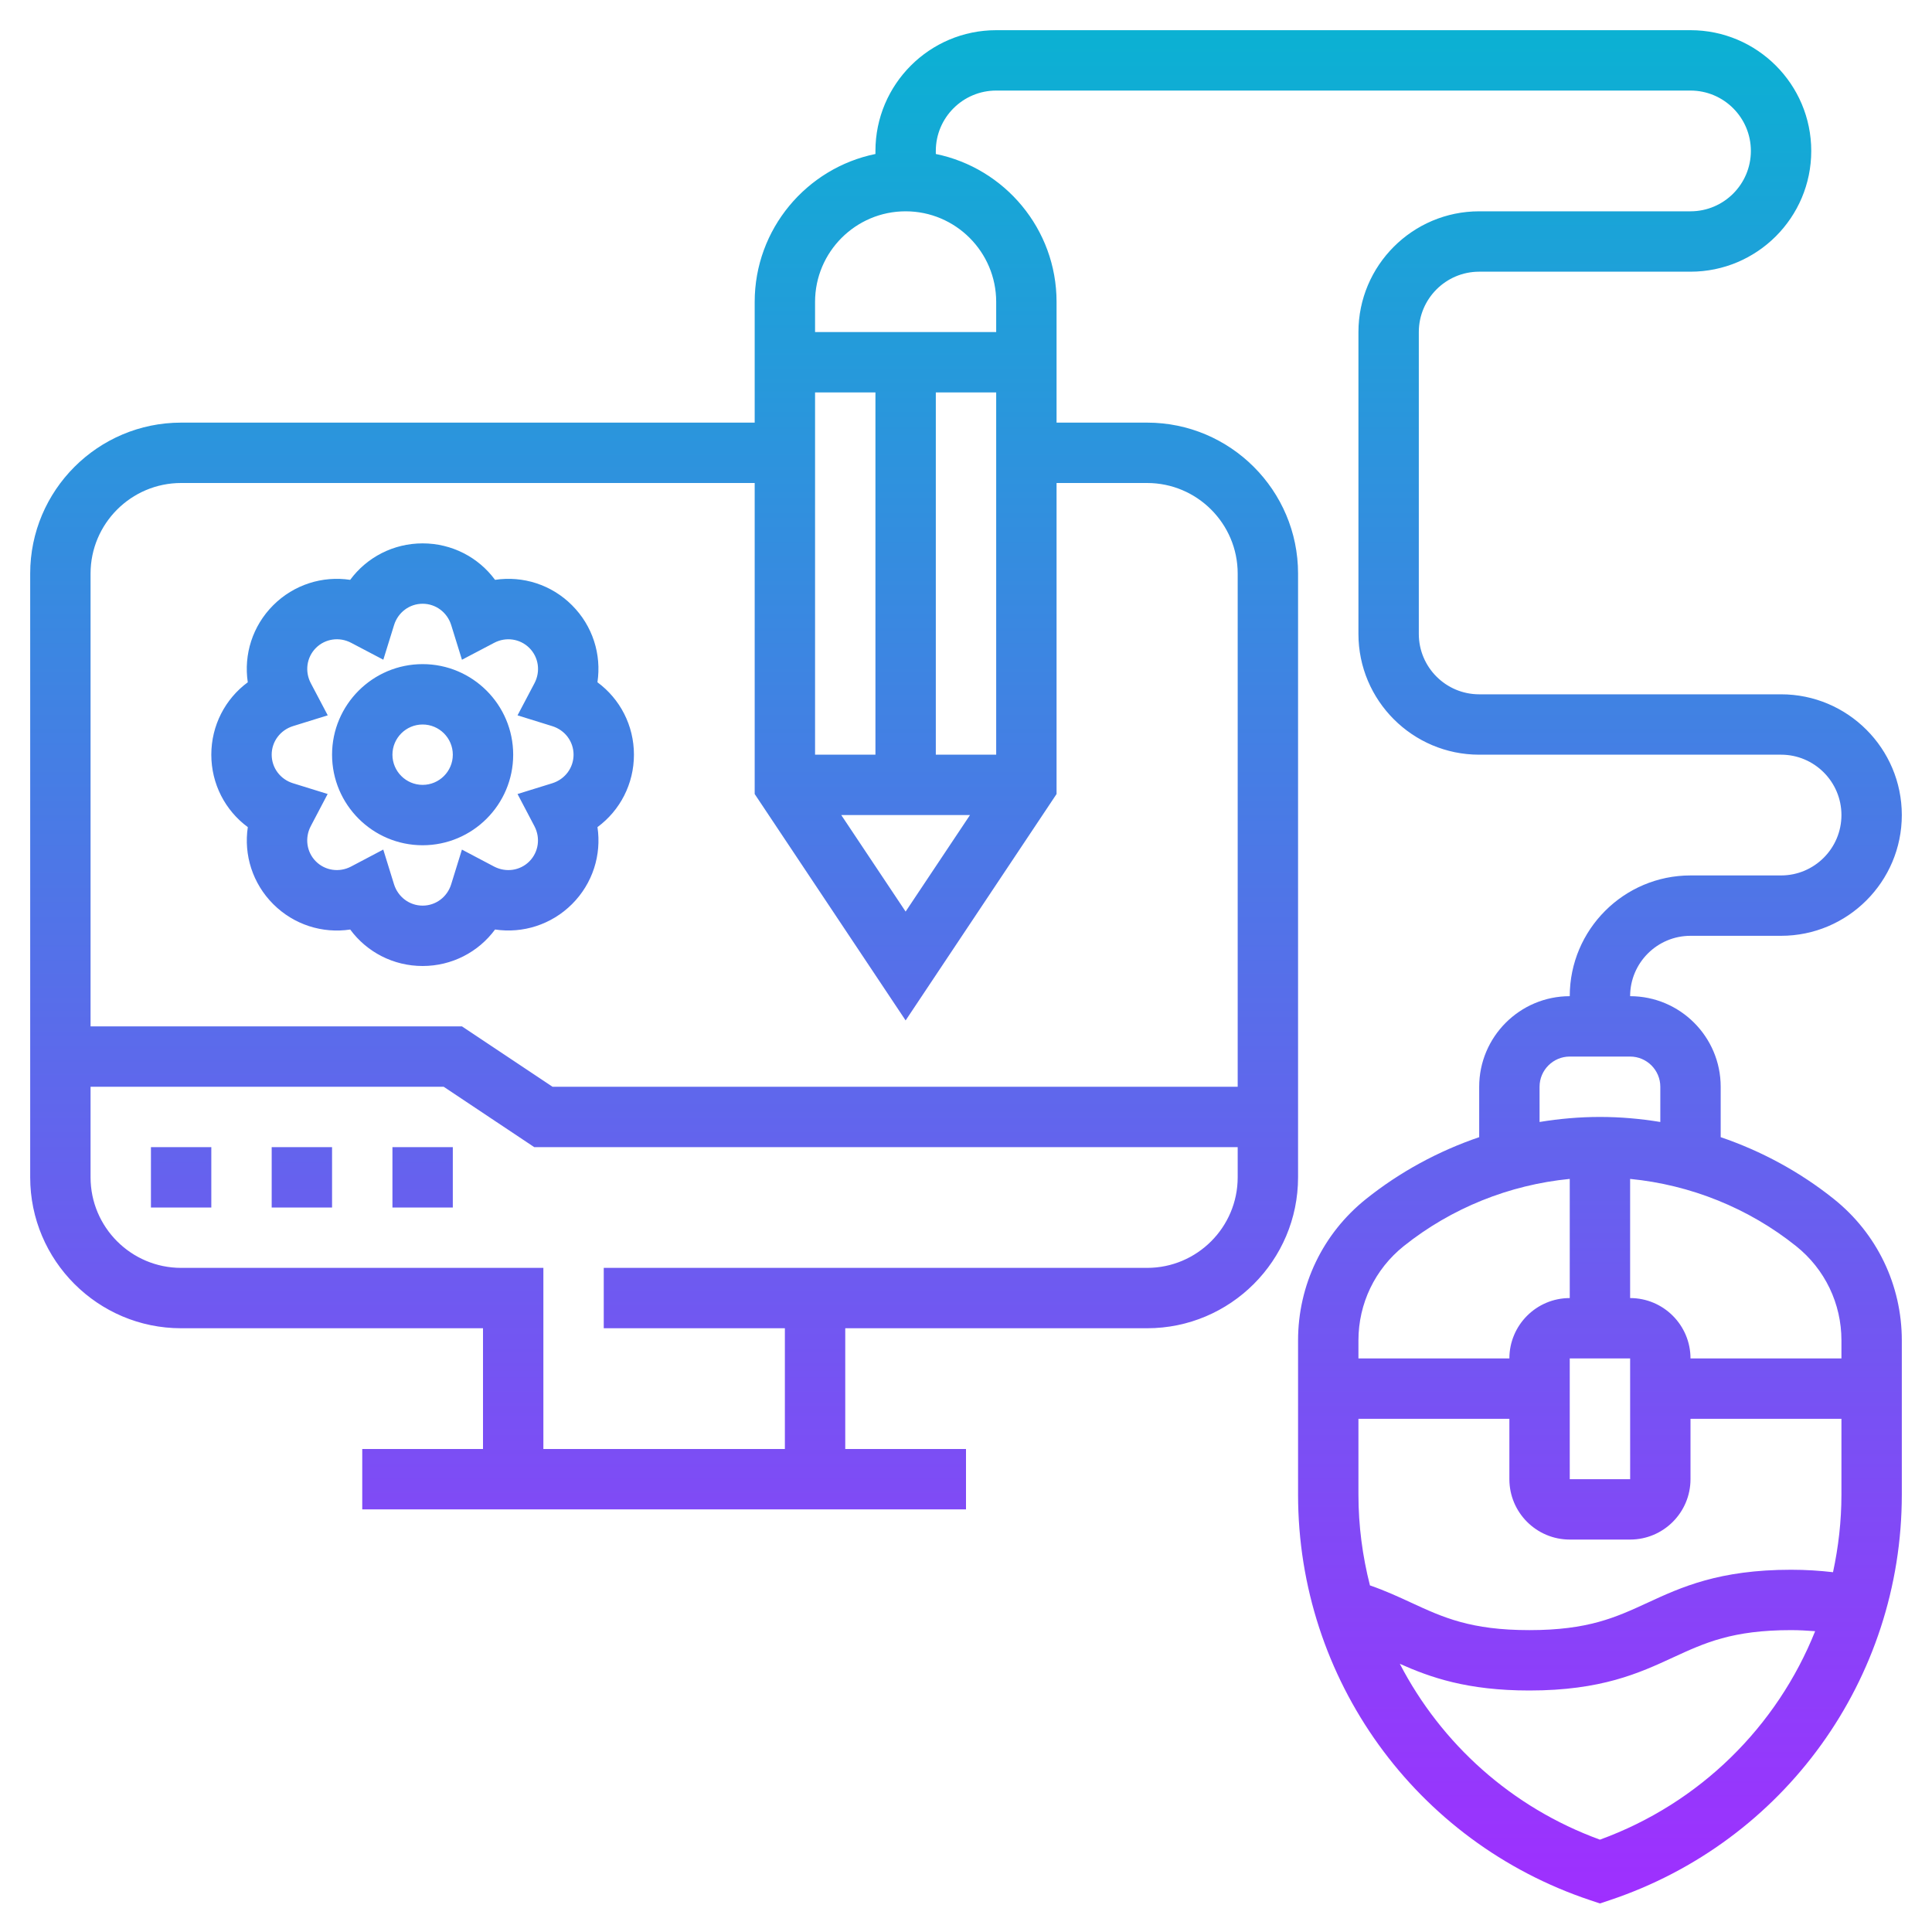 <?xml version="1.0" encoding="iso-8859-1"?>
<!-- Generator: Adobe Illustrator 22.1.0, SVG Export Plug-In . SVG Version: 6.00 Build 0)  -->
<svg xmlns="http://www.w3.org/2000/svg" xmlns:xlink="http://www.w3.org/1999/xlink" version="1.1" id="Layer_1_1_" x="0px" y="0px" viewBox="0 0 64 64" style="enable-background:new 0 0 64 64;" xml:space="preserve" width="512" height="512">
<linearGradient id="SVGID_1_" gradientUnits="userSpaceOnUse" x1="32" y1="63.054" x2="32" y2="1">
	<stop offset="0" style="stop-color:#9F2FFF"/>
	<stop offset="1" style="stop-color:#0BB1D3"/>
</linearGradient>
<path style="fill:url(#SVGID_1_);" d="M13,38h2v2h-2V38z M9,40h2v-2H9V40z M5,40h2v-2H5V40z M54,33c1.654,0,3,1.346,3,3v1.67  c1.351,0.461,2.624,1.149,3.748,2.048C62.179,40.863,63,42.571,63,44.403v5.11c0,6.105-3.892,11.505-9.684,13.436L53,63.054  l-0.316-0.105C46.892,61.018,43,55.619,43,49.513v-5.11c0-1.833,0.821-3.541,2.252-4.685v0c1.124-0.899,2.397-1.587,3.748-2.048V36  c0-1.654,1.346-3,3-3c0-2.206,1.794-4,4-4h3c1.103,0,2-0.897,2-2s-0.897-2-2-2H49c-2.206,0-4-1.794-4-4V11c0-2.206,1.794-4,4-4h7  c1.103,0,2-0.897,2-2s-0.897-2-2-2H33c-1.103,0-2,0.897-2,2v0.101c2.279,0.465,4,2.484,4,4.899v4h3c2.757,0,5,2.243,5,5v20  c0,2.757-2.243,5-5,5H28v4h4v2H12v-2h4v-4H6c-2.757,0-5-2.243-5-5V19c0-2.757,2.243-5,5-5h19v-4c0-2.414,1.721-4.434,4-4.899V5  c0-2.206,1.794-4,4-4h23c2.206,0,4,1.794,4,4s-1.794,4-4,4h-7c-1.103,0-2,0.897-2,2v10c0,1.103,0.897,2,2,2h10c2.206,0,4,1.794,4,4  s-1.794,4-4,4h-3C54.897,31,54,31.897,54,33z M27.868,27L30,30.197L32.132,27H27.868z M33,13h-2v12h2V13z M29,13h-2v12h2V13z M41,39  v-1H17.697l-3-2H3v3c0,1.654,1.346,3,3,3h12v6h8v-4h-6v-2h18C39.654,42,41,40.654,41,39z M35,16v10.303l-5,7.5l-5-7.5V16H6  c-1.654,0-3,1.346-3,3v15h12.303l3,2H41V19c0-1.654-1.346-3-3-3H35z M30,7c-1.654,0-3,1.346-3,3v1h6v-1C33,8.346,31.654,7,30,7z   M45,44.403V45h5c0-1.103,0.897-2,2-2v-3.947c-2,0.195-3.923,0.966-5.499,2.226C45.547,42.043,45,43.182,45,44.403z M54,51h-2  c-1.103,0-2-0.897-2-2v-2h-5v2.513c0,1.032,0.135,2.038,0.381,3.005c0.508,0.176,0.944,0.377,1.369,0.574  C47.805,53.579,48.716,54,50.663,54c1.948,0,2.859-0.421,3.916-0.908C55.687,52.58,56.945,52,59.332,52  c0.495,0,0.951,0.031,1.389,0.081C60.9,51.248,61,50.39,61,49.513V47h-5v2C56,50.103,55.103,51,54,51z M54.001,49L54,45h-2v4H54.001  z M60.129,54.035C59.873,54.017,59.615,54,59.332,54c-1.948,0-2.859,0.421-3.916,0.908C54.307,55.42,53.049,56,50.663,56  c-2.065,0-3.283-0.435-4.292-0.884c1.374,2.648,3.702,4.759,6.629,5.825C56.317,59.734,58.868,57.187,60.129,54.035z M59.499,41.28  C57.923,40.019,56,39.248,54,39.053V43c1.103,0,2,0.897,2,2h5v-0.597C61,43.182,60.453,42.043,59.499,41.28z M54,35h-2  c-0.551,0-1,0.449-1,1v1.167C51.659,37.059,52.328,37,53,37s1.341,0.059,2,0.167V36C55,35.449,54.551,35,54,35z M21,25  c0,0.969-0.46,1.847-1.208,2.399c0.138,0.919-0.157,1.865-0.842,2.55c-0.686,0.685-1.635,0.979-2.55,0.842  C15.847,31.54,14.969,32,14,32s-1.847-0.46-2.399-1.208c-0.917,0.138-1.865-0.157-2.55-0.842c-0.685-0.685-0.98-1.631-0.842-2.55  C7.46,26.847,7,25.969,7,25c0-0.969,0.46-1.847,1.208-2.399C8.07,21.682,8.365,20.735,9.05,20.05s1.632-0.98,2.55-0.842  C12.153,18.46,13.031,18,14,18s1.847,0.46,2.399,1.208c0.922-0.138,1.866,0.157,2.55,0.842c0.686,0.685,0.98,1.631,0.842,2.551  C20.54,23.153,21,24.031,21,25z M19,25c0-0.435-0.284-0.815-0.707-0.946l-1.149-0.357l0.561-1.064  c0.206-0.392,0.138-0.861-0.169-1.168c-0.308-0.307-0.778-0.377-1.169-0.169l-1.064,0.559l-0.356-1.148  C14.815,20.284,14.435,20,14,20s-0.815,0.284-0.946,0.706l-0.356,1.148l-1.064-0.559c-0.392-0.207-0.862-0.138-1.169,0.169  c-0.307,0.308-0.375,0.777-0.169,1.168l0.561,1.064l-1.149,0.357C9.284,24.185,9,24.565,9,25c0,0.435,0.284,0.815,0.706,0.946  l1.148,0.356l-0.559,1.064c-0.206,0.392-0.138,0.861,0.169,1.169c0.308,0.308,0.778,0.375,1.168,0.169l1.064-0.561l0.356,1.149  C13.185,29.716,13.565,30,14,30s0.815-0.284,0.946-0.707l0.356-1.149l1.064,0.561c0.392,0.205,0.861,0.138,1.168-0.169  c0.307-0.308,0.375-0.777,0.169-1.169l-0.559-1.064l1.148-0.356C18.716,25.815,19,25.435,19,25z M17,25c0,1.654-1.346,3-3,3  s-3-1.346-3-3s1.346-3,3-3S17,23.346,17,25z M15,25c0-0.551-0.449-1-1-1s-1,0.449-1,1s0.449,1,1,1S15,25.551,15,25z"/>
</svg>
